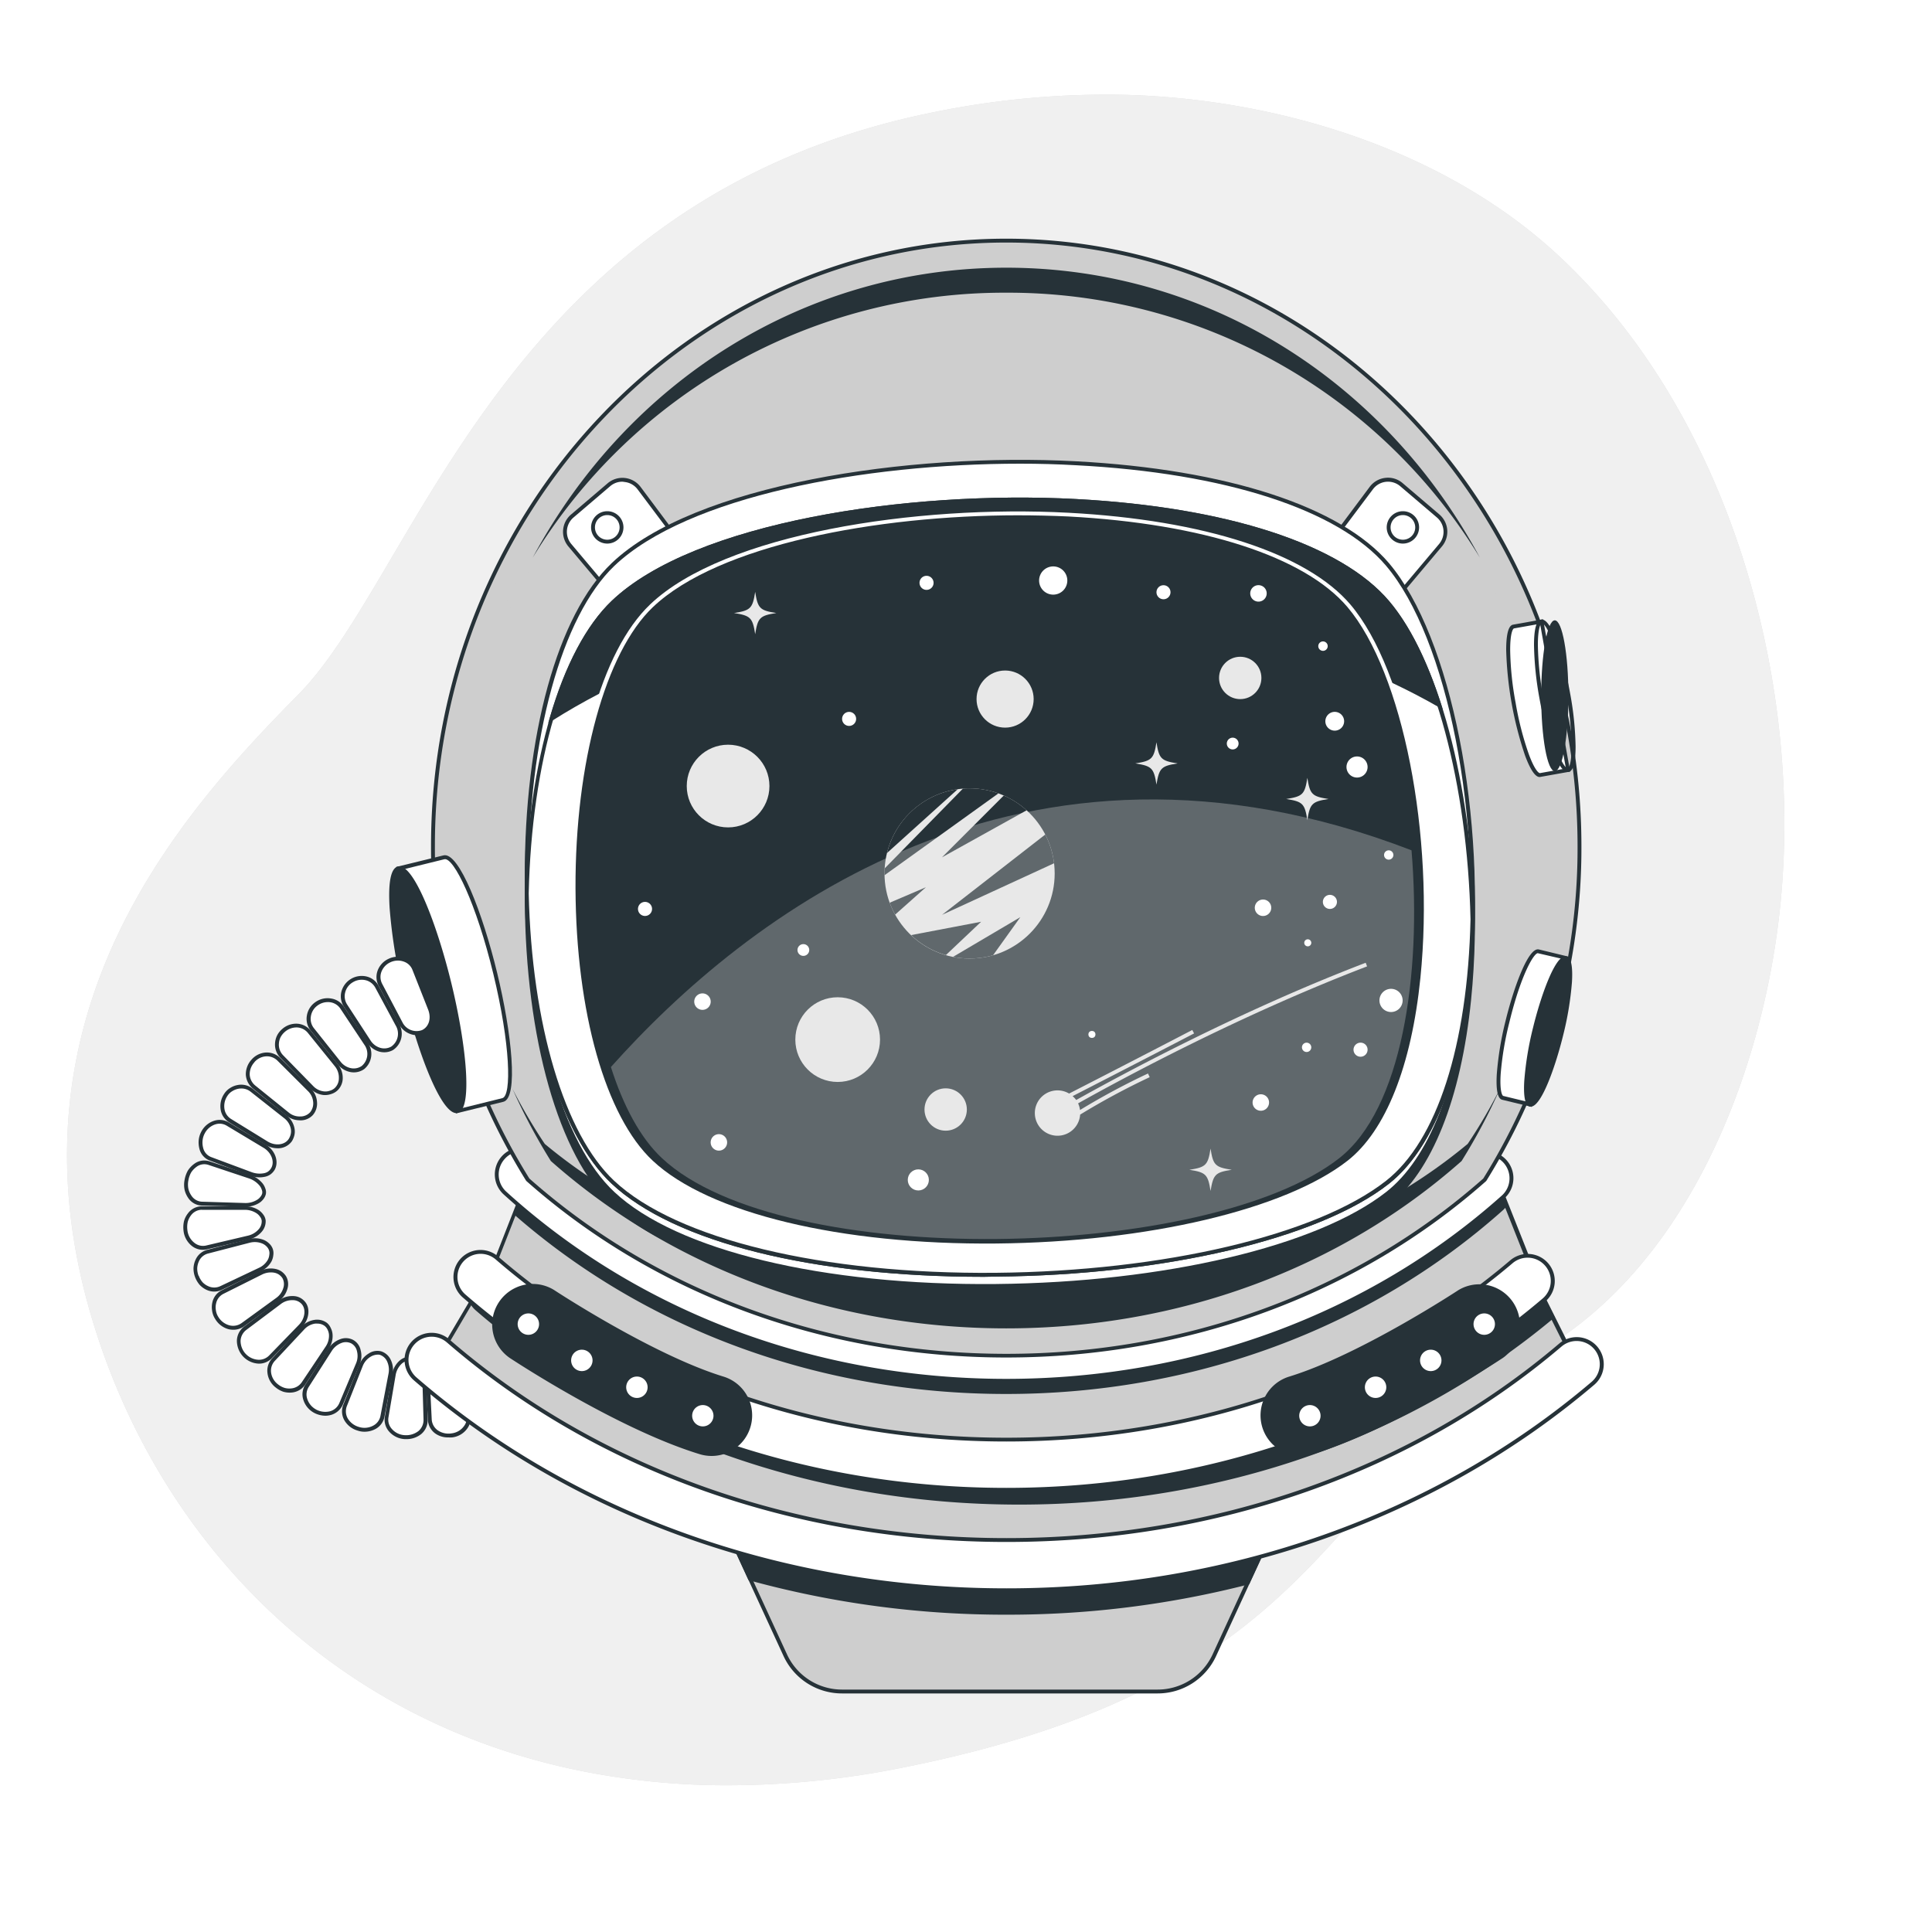 <svg class="animated" id="freepik_stories-astronaut-helmet" xmlns="http://www.w3.org/2000/svg" viewBox="0 0 500 500" version="1.1" xmlns:xlink="http://www.w3.org/1999/xlink" xmlns:svgjs="http://svgjs.com/svgjs"><style>svg#freepik_stories-astronaut-helmet:not(.animated) .animable {opacity: 0;}svg#freepik_stories-astronaut-helmet.animated #freepik--astronaut-helmet--inject-14 {animation: 3s Infinite  linear floating;animation-delay: 0s;}            @keyframes floating {                0% {                    opacity: 1;                    transform: translateY(0px);                }                50% {                    transform: translateY(-10px);                }                100% {                    opacity: 1;                    transform: translateY(0px);                }            }        </style><g id="freepik--background-simple--inject-14" class="animable" style="transform-origin: 239.568px 243.26px;"><path d="M460.39,237.44c-4.91,41.61-23.91,90-61.85,112.21C341.21,383.24,346,434.9,234.11,457.35A229.81,229.81,0,0,1,184.49,462a191,191,0,0,1-24.35-2C89,449.67,41.16,400.23,23.6,340.56.5,262.08,46.63,210.7,77.22,179.74S130.2,52.33,240,29.38a222.83,222.83,0,0,1,51-4.84c39.08,1,81.7,13.79,111.2,40.57q3.31,3,6.46,6.25C449.68,113.44,467.09,180.72,460.39,237.44Z" style="fill: rgb(206, 206, 206); transform-origin: 239.568px 243.26px;" id="elgjwngvgmyut" class="animable"></path><g id="el9bpvegasue6"><path d="M460.39,237.44c-4.91,41.61-23.91,90-61.85,112.21C341.21,383.24,346,434.9,234.11,457.35A229.81,229.81,0,0,1,184.49,462a191,191,0,0,1-24.35-2C89,449.67,41.16,400.23,23.6,340.56.5,262.08,46.63,210.7,77.22,179.74S130.2,52.33,240,29.38a222.83,222.83,0,0,1,51-4.84c39.08,1,81.7,13.79,111.2,40.57q3.31,3,6.46,6.25C449.68,113.44,467.09,180.72,460.39,237.44Z" style="fill: rgb(255, 255, 255); opacity: 0.7; transform-origin: 239.568px 243.26px;" class="animable"></path></g></g><g id="freepik--astronaut-helmet--inject-14" class="animable animator-active" style="transform-origin: 231.252px 250.015px;"><path d="M264,385.63v-.05l-5.24,0-5.23,0v.05L183.7,386l19.54,42.41a16.12,16.12,0,0,0,14.64,9.37h81.75a16.12,16.12,0,0,0,14.64-9.37L333.81,386Z" style="fill: rgb(206, 206, 206); transform-origin: 258.755px 411.68px;" id="elv5yg6gm40od" class="animable"></path><path d="M299.63,438.26H217.88a16.65,16.65,0,0,1-15.09-9.66l-19.86-43.12,70.59-.4,5.24,0,5.73,0v.06l70.09.35L314.72,428.6A16.65,16.65,0,0,1,299.63,438.26ZM184.48,386.48l19.21,41.7a15.68,15.68,0,0,0,14.19,9.08h81.75a15.66,15.66,0,0,0,14.18-9.08L333,386.48l-69.54-.36v0l-4.73,0-4.78,0-.46.05Z" style="fill: rgb(38, 50, 56); transform-origin: 258.755px 411.67px;" id="el8hhcuy7qssn" class="animable"></path><path d="M194.07,408.48A252.65,252.65,0,0,0,323,409.55L330.11,394a238.48,238.48,0,0,1-143.31-1.3Z" style="fill: rgb(38, 50, 56); transform-origin: 258.455px 405.043px;" id="el32wt42g08oa" class="animable"></path><path d="M260.51,417.88A249.82,249.82,0,0,1,193.93,409l-.22-.07-7.85-17,1.1.37a238,238,0,0,0,143,1.29l1.08-.33L323.3,410l-.23.06A250.3,250.3,0,0,1,260.51,417.88Zm-66.09-9.83a252,252,0,0,0,128.17,1.07l6.6-14.32a239,239,0,0,1-141.46-1.27Z" style="fill: rgb(38, 50, 56); transform-origin: 258.45px 404.905px;" id="elacji12qpd4h" class="animable"></path><path d="M136.56,305.27l-7.95,20.3L116,347s2.51,15.79,31.1,30.35,68.52,29.14,115.45,28.6,99.81-17.81,145.66-52.33l-8.59-17.18L389,309.77s-18.58,15.81-70.91,30.92-92.25,7.55-119.23,0S136.56,305.27,136.56,305.27Z" style="fill: rgb(206, 206, 206); transform-origin: 262.105px 355.617px;" id="elk2vw86xqgf" class="animable"></path><path d="M260,406.48c-37.74,0-75.79-9.64-113.13-28.66-28.5-14.51-31.27-30.06-31.37-30.72l0-.18,12.74-21.6,8.16-20.86.53.42c.36.28,35.55,27.89,62.12,35.33,25.92,7.26,66.45,15.15,119,0,51.59-14.89,70.54-30.67,70.73-30.82l.53-.45,10.85,27.33,8.76,17.52-.34.25c-43.5,32.75-96.7,51.86-146,52.43ZM116.49,347.11c.39,1.73,4.38,16.36,30.8,29.82,38,19.38,76.83,29,115.22,28.54,48.92-.56,101.76-19.51,145-52l-8.4-16.81-10.36-26.1c-3.43,2.64-23.49,17-70.56,30.59-52.74,15.22-93.46,7.29-119.5,0-25-7-57.4-31.59-61.94-35.09l-7.7,19.68Z" style="fill: rgb(38, 50, 56); transform-origin: 262.21px 355.47px;" id="elks8psji4z49" class="animable"></path><path d="M133,314.27c34.24,30,79.33,46.49,127.37,46.49,48.54,0,94.2-16.89,128.58-47.55a6.33,6.33,0,0,0,.95-1.06l-.95-2.38s-18.58,15.81-70.91,30.92-92.25,7.55-119.23,0-62.29-35.42-62.29-35.42Z" style="fill: rgb(38, 50, 56); transform-origin: 261.45px 333.015px;" id="elcootsxj2q38" class="animable"></path><path d="M401.73,340.75l-2.15-4.29-3.07-7.75a6.5,6.5,0,0,0-2,1.17c-34.87,29.67-81.28,46-130.71,46-50,0-96.85-16.69-131.84-47a6.53,6.53,0,0,0-4.35-1.58L122,336.87a6.46,6.46,0,0,0,1.47,1.85c37.35,32.35,87.19,50.17,140.35,50.17C315.74,388.89,364.66,371.8,401.73,340.75Z" style="fill: rgb(38, 50, 56); transform-origin: 261.865px 358.095px;" id="el19aogjf6877" class="animable"></path><path d="M263.78,389.39c-53.29,0-103.25-17.86-140.69-50.29a7.13,7.13,0,0,1-1.58-2l-.14-.25,5.93-10h.28a7.18,7.18,0,0,1,4.68,1.7c34.89,30.24,81.6,46.88,131.52,46.88,49.3,0,95.6-16.3,130.37-45.89a6.92,6.92,0,0,1,2.19-1.26l.46-.16,3.25,8.19,2.3,4.61-.3.25C364.89,372.25,315.79,389.39,263.78,389.39ZM122.53,336.88a5.85,5.85,0,0,0,1.21,1.46c37.26,32.28,87,50.05,140,50.05,51.63,0,100.39-17,137.33-47.77l-2-3.94-2.91-7.32a5.75,5.75,0,0,0-1.43.9c-34.95,29.75-81.48,46.13-131,46.13-50.16,0-97.1-16.73-132.18-47.12a6,6,0,0,0-3.73-1.45Z" style="fill: rgb(38, 50, 56); transform-origin: 261.86px 358.12px;" id="elgkx25vdcqtq" class="animable"></path><path d="M260.46,385.58c-53.17,0-103-17.82-140.36-50.18a6.5,6.5,0,1,1,8.51-9.83c35,30.31,81.81,47,131.85,47,49.42,0,95.84-16.35,130.7-46a6.5,6.5,0,1,1,8.42,9.9C362.37,368.13,313,385.58,260.46,385.58Z" style="fill: rgb(255, 255, 255); transform-origin: 259.92px 354.782px;" id="elslys2mvs22o" class="animable"></path><path d="M260.46,386.08c-53.29,0-103.25-17.87-140.69-50.3a7,7,0,1,1,9.17-10.58c34.89,30.23,81.6,46.88,131.52,46.88,49.3,0,95.6-16.31,130.38-45.9a7,7,0,0,1,11.51,5.89,7,7,0,0,1-2.44,4.77C362.61,368.59,313.08,386.08,260.46,386.08Zm-136.1-61.59A6,6,0,0,0,120.43,335c37.25,32.28,87,50.06,140,50.06,52.38,0,101.68-17.41,138.8-49a6,6,0,0,0,.68-8.46,6,6,0,0,0-8.46-.68c-35,29.75-81.48,46.14-131,46.14-50.16,0-97.1-16.74-132.18-47.13A6,6,0,0,0,124.36,324.49Z" style="fill: rgb(38, 50, 56); transform-origin: 259.863px 354.785px;" id="elrwnqu0r3irs" class="animable"></path><path d="M260.41,357.32c-49.14,0-95.21-17.25-129.72-48.57a6.5,6.5,0,0,1,8.74-9.63c32.11,29.15,75.08,45.2,121,45.2,45.34,0,87.93-15.72,119.93-44.25a6.5,6.5,0,1,1,8.65,9.7C354.61,340.43,309,357.32,260.41,357.32Z" style="fill: rgb(255, 255, 255); transform-origin: 259.929px 327.379px;" id="elv8g378dtl2" class="animable"></path><path d="M260.41,357.82c-49.27,0-95.45-17.3-130.06-48.7a7,7,0,0,1-.47-9.89,7,7,0,0,1,9.88-.48c32,29.06,74.87,45.07,120.65,45.07,45.22,0,87.69-15.67,119.6-44.13a7,7,0,0,1,9.32,10.45C354.85,340.89,309.07,357.82,260.41,357.82ZM135.07,297.93h-.3a5.94,5.94,0,0,0-4.15,2,6,6,0,0,0,.41,8.48c34.41,31.24,80.36,48.44,129.38,48.44,48.41,0,94-16.84,128.25-47.43a6,6,0,0,0-8-8.95c-32.09,28.62-74.8,44.38-120.26,44.38-46,0-89.11-16.1-121.32-45.33A6,6,0,0,0,135.07,297.93Z" style="fill: rgb(38, 50, 56); transform-origin: 259.86px 327.379px;" id="elvouae7sf84" class="animable"></path><path d="M136.56,305.27c31.77,28.15,75.53,45.55,123.85,45.55s92.08-17.4,123.85-45.55A162.29,162.29,0,0,0,408.77,219c0-86.56-66.42-156.73-148.36-156.73S112.05,132.41,112.05,219A162.29,162.29,0,0,0,136.56,305.27Z" style="fill: rgb(206, 206, 206); transform-origin: 260.41px 206.545px;" id="el4kmcutfmepw" class="animable"></path><path d="M260.41,351.32c-46.84,0-90.94-16.22-124.18-45.67l-.09-.11A162.9,162.9,0,0,1,111.55,219c0-86.7,66.78-157.23,148.86-157.23S409.27,132.27,409.27,219a162.9,162.9,0,0,1-24.59,86.57l-.09.11C351.35,335.1,307.25,351.32,260.41,351.32ZM137,305c33.05,29.26,76.89,45.37,123.46,45.37S350.82,334.21,383.87,305a161.87,161.87,0,0,0,24.4-86c0-86.15-66.33-156.23-147.86-156.23S112.55,132.82,112.55,219A161.87,161.87,0,0,0,137,305Z" style="fill: rgb(38, 50, 56); transform-origin: 260.41px 206.545px;" id="el7jqo7a8ysu2" class="animable"></path><path d="M260.41,76.25a142.67,142.67,0,0,1,132,87.87c-20.57-55.8-71.92-95.34-132-95.34s-111.45,39.54-132,95.34A142.67,142.67,0,0,1,260.41,76.25Z" style="fill: rgb(38, 50, 56); transform-origin: 260.41px 116.45px;" id="el5szzjq2olpr" class="animable"></path><path d="M392,164.31c-22-53.19-73.62-87.56-131.56-87.56s-109.58,34.37-131.56,87.56l-.93-.36a148.87,148.87,0,0,1,51.36-68.83,136,136,0,0,1,162.26,0A148.87,148.87,0,0,1,392.9,164ZM260.41,75.75A142.87,142.87,0,0,1,383,144.33c-24.86-46.21-71-75.05-122.57-75.05s-97.72,28.84-122.57,75.05A142.87,142.87,0,0,1,260.41,75.75Z" style="fill: rgb(206, 206, 206); transform-origin: 260.425px 116.29px;" id="elrksi5t9y56p" class="animable"></path><path d="M379.48,295.69c-30.55,25.41-72.62,37.42-119.07,37.42s-88.53-12-119.07-37.42a140.44,140.44,0,0,1-16.57-34.13,152.7,152.7,0,0,0,17.41,39.24c30.32,26.87,72.1,43.48,118.23,43.48s87.9-16.61,118.23-43.48a153.12,153.12,0,0,0,17.41-39.23A140.91,140.91,0,0,1,379.48,295.69Z" style="fill: rgb(38, 50, 56); transform-origin: 260.41px 302.92px;" id="ell24lgyctqm" class="animable"></path><path d="M260.41,344.78c-44.72,0-86.83-15.49-118.57-43.61l-.09-.11a153.09,153.09,0,0,1-17.46-39.36l.95-.29a140.08,140.08,0,0,0,16.48,33.94c29.33,24.38,70.36,37.26,118.69,37.26s89.36-12.88,118.69-37.26a140.26,140.26,0,0,0,16.48-33.94l.95.29a153.09,153.09,0,0,1-17.46,39.36l-.1.11C347.24,329.29,305.13,344.78,260.41,344.78ZM142.56,300.47c31.55,27.93,73.4,43.31,117.85,43.31s86.3-15.38,117.85-43.31a149.89,149.89,0,0,0,9.93-18.7,136.9,136.9,0,0,1-8.3,14.19l-.09.11c-29.52,24.56-70.8,37.54-119.39,37.54s-89.87-13-119.39-37.54l-.09-.11a138.94,138.94,0,0,1-8.31-14.2A152.14,152.14,0,0,0,142.56,300.47Z" style="fill: rgb(206, 206, 206); transform-origin: 260.41px 303.095px;" id="elnsu8gly5min" class="animable"></path><path d="M114.87,221.88l-11.78,2.86,15.24,62.8,11.78-2.85c3.12-.76,2.24-15.43-2-32.78S118,221.12,114.87,221.88Z" style="fill: rgb(255, 255, 255); transform-origin: 117.533px 254.695px;" id="elbu1bmqsd4no" class="animable"></path><path d="M118,288.15l-15.48-63.78,12.26-3,.12.49-.12-.49c4-1,10.13,14.94,13.88,30.4s5.59,32.42,1.59,33.38Zm-14.27-63,15,61.84L130,284.2c2.45-.59,2.09-13.95-2.33-32.17S117.42,221.77,115,222.37Z" style="fill: rgb(38, 50, 56); transform-origin: 117.509px 254.738px;" id="elk01llkzv73b" class="animable"></path><path d="M116.37,254.77c4.21,17.34,5.09,32,2,32.77s-9.07-12.68-13.27-30-5.09-32-2-32.77S112.16,237.42,116.37,254.77Z" style="fill: rgb(38, 50, 56); transform-origin: 110.736px 256.155px;" id="elbr9hej33fih" class="animable"></path><path d="M118.1,288.07c-4,0-9.89-15.43-13.53-30.44a136,136,0,0,1-3.74-22.69c-.4-6.65.32-10.25,2.15-10.69,4-1,10.13,14.94,13.88,30.4h0c3.75,15.46,5.58,32.41,1.59,33.38A1.34,1.34,0,0,1,118.1,288.07ZM103.39,225.2l-.18,0c-.89.22-1.79,2.88-1.39,9.66a135.12,135.12,0,0,0,3.72,22.52c4.42,18.22,10.22,30.27,12.68,29.66s2.09-14-2.33-32.17h0C111.57,237.1,105.93,225.2,103.39,225.2Z" style="fill: rgb(38, 50, 56); transform-origin: 110.709px 256.138px;" id="elegjv1v09nu" class="animable"></path><path d="M398.14,246.2l7.11,1.73-9.2,37.94-7.12-1.73c-1.88-.45-1.35-9.32,1.19-19.79S396.25,245.75,398.14,246.2Z" style="fill: rgb(255, 255, 255); transform-origin: 396.528px 266.026px;" id="el5q6stcz2l4k" class="animable"></path><path d="M396.41,286.47l-7.59-1.84c-.45-.11-1.82-.44-1.45-6.66a82.24,82.24,0,0,1,2.26-13.74c1.9-7.82,5.78-19.2,8.63-18.51l7.59,1.84-.11.49ZM398,246.68c-1.1,0-4.47,5.89-7.35,17.78A80.47,80.47,0,0,0,388.37,278c-.27,4.42.4,5.56.68,5.63l6.63,1.61,9-37L398,246.69Z" style="fill: rgb(38, 50, 56); transform-origin: 396.579px 266.08px;" id="elz66zrtxri19" class="animable"></path><path d="M397.23,266.07c-2.54,10.48-3.07,19.34-1.18,19.8s5.47-7.66,8-18.14,3.07-19.34,1.18-19.8S399.77,255.59,397.23,266.07Z" style="fill: rgb(38, 50, 56); transform-origin: 400.639px 266.9px;" id="elge17ljz2mc9" class="animable"></path><path d="M396.18,286.39a1.07,1.07,0,0,1-.25,0c-.45-.11-1.82-.45-1.45-6.66A82.51,82.51,0,0,1,396.74,266h0c1.9-7.82,5.77-19.19,8.63-18.51.45.11,1.82.45,1.45,6.66a82.64,82.64,0,0,1-2.27,13.75C402.71,275.44,399,286.39,396.18,286.39Zm8.89-38c-1.1,0-4.47,5.89-7.35,17.78h0a80.47,80.47,0,0,0-2.24,13.57c-.27,4.41.4,5.56.68,5.62,1,.3,4.48-5.63,7.42-17.77A81.5,81.5,0,0,0,405.82,254c.27-4.41-.41-5.56-.69-5.62Z" style="fill: rgb(38, 50, 56); transform-origin: 400.65px 266.929px;" id="el064tvmt500vp" class="animable"></path><path d="M391.74,162.14l7.2-1.29,6.87,38.43-7.2,1.29c-1.91.34-5-8-6.9-18.6S389.83,162.48,391.74,162.14Z" style="fill: rgb(255, 255, 255); transform-origin: 398.053px 180.715px;" id="elf3dyb4rdu8f" class="animable"></path><path d="M398.44,201.09c-.61,0-1.9-.54-3.75-5.54a93.16,93.16,0,0,1-4.89-27.35c0-6.22,1.39-6.47,1.85-6.55l7.7-1.38,7,39.42-7.69,1.37A1.56,1.56,0,0,1,398.44,201.09Zm-6.61-38.46c-.29.05-1,1.15-1,5.57a80.09,80.09,0,0,0,1.41,13.68,80.12,80.12,0,0,0,3.42,13.32c1.53,4.15,2.59,4.93,2.89,4.88l6.71-1.2-6.69-37.45Z" style="fill: rgb(38, 50, 56); transform-origin: 398.075px 180.68px;" id="elpff2o13wetl" class="animable"></path><g id="elgdccsl1rcq"><ellipse cx="402.38" cy="180.06" rx="3.52" ry="19.52" style="fill: rgb(38, 50, 56); transform-origin: 402.38px 180.06px; transform: rotate(-10.14deg);" class="animable"></ellipse></g><path d="M405.71,199.79c-2.85,0-5.9-11.27-7.29-19A83.16,83.16,0,0,1,397,166.91c0-6.22,1.4-6.47,1.85-6.55,2.86-.53,6.07,11.07,7.48,19a82.23,82.23,0,0,1,1.43,13.86c0,6.22-1.4,6.47-1.86,6.55Zm-6.63-38.45H399c-.28,0-1,1.15-1,5.58a82.37,82.37,0,0,0,1.41,13.68c2.16,12.11,5.19,18.19,6.27,18.19h.05c.28,0,1-1.15,1-5.58a82.37,82.37,0,0,0-1.41-13.68C403.18,167.42,400.16,161.34,399.08,161.34Z" style="fill: rgb(38, 50, 56); transform-origin: 402.38px 180.066px;" id="el0sssg8x09ycd" class="animable"></path><path d="M100.78,248.6h0a4.69,4.69,0,0,1,6.43,2.22l4.07,10.39c.91,2.39.17,4.88-1.84,5.85h0a4.55,4.55,0,0,1-5.77-2.28l-5.2-9.87A4.61,4.61,0,0,1,100.78,248.6Z" style="fill: rgb(255, 255, 255); transform-origin: 104.822px 257.723px;" id="el2k82317c53w" class="animable"></path><path d="M107.84,267.91a5.35,5.35,0,0,1-4.61-2.9L98,255.14a4.86,4.86,0,0,1-.32-3.81,5.42,5.42,0,0,1,2.86-3.18h0A5.52,5.52,0,0,1,105,248a4.62,4.62,0,0,1,2.68,2.66L111.75,261c1,2.68.14,5.41-2.09,6.48A4.3,4.3,0,0,1,107.84,267.91ZM103,248.6a4.58,4.58,0,0,0-2,.45h0a4.44,4.44,0,0,0-2.34,2.59,3.85,3.85,0,0,0,.26,3l5.2,9.87a4.07,4.07,0,0,0,5.12,2.07c1.75-.85,2.42-3,1.59-5.22L106.74,251a3.64,3.64,0,0,0-2.12-2.09A4.48,4.48,0,0,0,103,248.6Z" style="fill: rgb(38, 50, 56); transform-origin: 104.798px 257.756px;" id="elvojprhrlwh" class="animable"></path><path d="M91.07,253.77h0a4.61,4.61,0,0,1,6.49,1.63l5.29,9.82a4.55,4.55,0,0,1-1.37,6.08h0a4.19,4.19,0,0,1-3.19.38,5,5,0,0,1-2.8-2.08l-6.09-9.35a4.45,4.45,0,0,1-.58-3.51A4.76,4.76,0,0,1,91.07,253.77Z" style="fill: rgb(255, 255, 255); transform-origin: 96.083px 262.444px;" id="elhqtparowp66" class="animable"></path><path d="M99.46,272.33a4.89,4.89,0,0,1-1.3-.17,5.47,5.47,0,0,1-3.09-2.28L89,260.53a4.93,4.93,0,0,1-.64-3.91A5.44,5.44,0,0,1,95,252.75a4.79,4.79,0,0,1,3,2.42l5.29,9.81a5.07,5.07,0,0,1-1.55,6.75A4.52,4.52,0,0,1,99.46,272.33Zm-5.88-18.77a4.36,4.36,0,0,0-2.25.64h0a4.21,4.21,0,0,0-2,2.65,3.93,3.93,0,0,0,.51,3.12l6.09,9.35a4.45,4.45,0,0,0,2.52,1.87,3.7,3.7,0,0,0,2.8-.33,4.07,4.07,0,0,0,1.18-5.42l-5.29-9.81a3.89,3.89,0,0,0-2.42-1.93A4.31,4.31,0,0,0,93.58,253.56Z" style="fill: rgb(38, 50, 56); transform-origin: 96.091px 262.451px;" id="ela9g9lu72m1h" class="animable"></path><path d="M81.92,259.79h0a4.61,4.61,0,0,1,6.62,1l6.17,9.29a4.57,4.57,0,0,1-.8,6.19h0a4.12,4.12,0,0,1-3.12.66,5,5,0,0,1-3-1.8l-7-8.73A4.4,4.4,0,0,1,80,263,4.82,4.82,0,0,1,81.92,259.79Z" style="fill: rgb(255, 255, 255); transform-origin: 87.749px 267.909px;" id="elchblvfu4g0j" class="animable"></path><path d="M91.56,277.53a5,5,0,0,1-.86-.08,5.52,5.52,0,0,1-3.29-2l-7-8.73a4.86,4.86,0,0,1-1-3.83,5.26,5.26,0,0,1,2.18-3.52,5.43,5.43,0,0,1,4.14-.95A4.78,4.78,0,0,1,89,260.54l6.17,9.29a5.07,5.07,0,0,1-.93,6.86A4.64,4.64,0,0,1,91.56,277.53Zm-6.74-18.19a4.48,4.48,0,0,0-2.61.86h0a4.21,4.21,0,0,0-1.76,2.85,3.85,3.85,0,0,0,.8,3.05l6.94,8.72a4.48,4.48,0,0,0,2.69,1.63,3.62,3.62,0,0,0,2.75-.59,4.06,4.06,0,0,0,.66-5.49l-6.17-9.29a3.82,3.82,0,0,0-2.53-1.68A3.94,3.94,0,0,0,84.82,259.34Z" style="fill: rgb(38, 50, 56); transform-origin: 87.724px 267.933px;" id="elw84hz8wjfg" class="animable"></path><path d="M73.34,266.71h0a5,5,0,0,1,3.53-1.28A4.35,4.35,0,0,1,80,267.05l7,8.67A5,5,0,0,1,88.2,279a3.93,3.93,0,0,1-1.29,2.92h0a3.69,3.69,0,0,1-1.43.77,3.88,3.88,0,0,1-1.6.18,5,5,0,0,1-3.14-1.49l-7.81-8a4.34,4.34,0,0,1-1.25-3.34,5,5,0,0,1,.45-1.83A5.39,5.39,0,0,1,73.34,266.71Z" style="fill: rgb(255, 255, 255); transform-origin: 79.935px 274.157px;" id="elpv64bpt5ows" class="animable"></path><path d="M84.23,283.4l-.39,0a5.42,5.42,0,0,1-3.45-1.64l-7.82-8a4.86,4.86,0,0,1-1.39-3.72,5.36,5.36,0,0,1,.5-2A5.49,5.49,0,0,1,73,266.34h0a5.47,5.47,0,0,1,3.87-1.41,4.84,4.84,0,0,1,3.54,1.81l7,8.66A5.53,5.53,0,0,1,88.7,279a4.41,4.41,0,0,1-1.46,3.29,4.23,4.23,0,0,1-1.62.87A4.5,4.5,0,0,1,84.23,283.4ZM73.67,267.09h0a4.7,4.7,0,0,0-1.09,1.4,4.34,4.34,0,0,0-.4,1.62,3.9,3.9,0,0,0,1.1,3l7.82,8a4.47,4.47,0,0,0,2.82,1.35,3.42,3.42,0,0,0,1.4-.17,3.16,3.16,0,0,0,1.26-.66A3.45,3.45,0,0,0,87.7,279a4.61,4.61,0,0,0-1-3l-7-8.66a3.85,3.85,0,0,0-2.8-1.44A4.61,4.61,0,0,0,73.67,267.09Z" style="fill: rgb(38, 50, 56); transform-origin: 79.935px 274.163px;" id="elnwa2owgf1bm" class="animable"></path><path d="M65.46,274.56h0a4.84,4.84,0,0,1,3.38-1.69,4.45,4.45,0,0,1,3.35,1.29l7.9,7.88a5,5,0,0,1,1.46,3.14,4.14,4.14,0,0,1-.93,3h0a3.9,3.9,0,0,1-2.92,1.23,4.94,4.94,0,0,1-3.26-1.12l-8.68-7a4.46,4.46,0,0,1-1.64-3.21A5.11,5.11,0,0,1,65.46,274.56Z" style="fill: rgb(255, 255, 255); transform-origin: 72.843px 281.138px;" id="elj5ksw566pi" class="animable"></path><path d="M77.51,289.93a5.42,5.42,0,0,1-3.39-1.23l-8.68-7a5,5,0,0,1-1.82-3.56,5.61,5.61,0,0,1,1.47-3.9h0a5.37,5.37,0,0,1,3.74-1.85,4.9,4.9,0,0,1,3.71,1.44l7.9,7.87a5.39,5.39,0,0,1,1.6,3.46,4.55,4.55,0,0,1-1.06,3.4,4.35,4.35,0,0,1-3.28,1.39Zm-11.68-15a4.58,4.58,0,0,0-1.21,3.18,3.93,3.93,0,0,0,1.45,2.83l8.68,7a4.36,4.36,0,0,0,2.93,1,3.41,3.41,0,0,0,2.56-1.06,3.63,3.63,0,0,0,.81-2.67,4.43,4.43,0,0,0-1.32-2.81l-7.9-7.88a3.87,3.87,0,0,0-3-1.14A4.33,4.33,0,0,0,65.83,274.9Z" style="fill: rgb(38, 50, 56); transform-origin: 72.841px 281.168px;" id="elxqr9t1hd69t" class="animable"></path><path d="M58.43,283.34h0a4.33,4.33,0,0,1,1.46-1.4,4.9,4.9,0,0,1,1.77-.67,4.33,4.33,0,0,1,3.46.86l8.76,6.9a5.11,5.11,0,0,1,1.84,3,3.87,3.87,0,0,1,0,1.59,4.75,4.75,0,0,1-.6,1.46h0c-1.16,1.79-3.9,2.16-6.08.85L59.55,290A4.68,4.68,0,0,1,58.43,283.34Z" style="fill: rgb(255, 255, 255); transform-origin: 66.654px 288.956px;" id="el2w5cbrihlkc" class="animable"></path><path d="M71.8,297.17a5.93,5.93,0,0,1-3-.85l-9.5-5.86a4.69,4.69,0,0,1-2.14-3,5.7,5.7,0,0,1,.86-4.38,4.85,4.85,0,0,1,1.62-1.56,5.33,5.33,0,0,1,1.94-.73,4.76,4.76,0,0,1,3.86,1l8.76,6.9a5.52,5.52,0,0,1,2,3.25,4.32,4.32,0,0,1,0,1.79,5.28,5.28,0,0,1-.66,1.62A4.4,4.4,0,0,1,71.8,297.17ZM62.44,281.7a4.23,4.23,0,0,0-.7.06,4.56,4.56,0,0,0-1.59.61,3.81,3.81,0,0,0-1.29,1.23h0a4.75,4.75,0,0,0-.73,3.62,3.71,3.71,0,0,0,1.69,2.38l9.5,5.85c2,1.18,4.38.87,5.4-.69a4.25,4.25,0,0,0,.53-1.29,3.48,3.48,0,0,0,0-1.4,4.56,4.56,0,0,0-1.66-2.65l-8.76-6.91A3.79,3.79,0,0,0,62.44,281.7Z" style="fill: rgb(38, 50, 56); transform-origin: 66.665px 288.944px;" id="elhzgsx9lw6ep" class="animable"></path><path d="M52.56,293.06h0c1.37-2.52,4.25-3.48,6.42-2.14l9.57,5.73c2.18,1.33,3.13,3.93,2.11,5.8h0a3.34,3.34,0,0,1-1,1.16,3.39,3.39,0,0,1-1.26.49,6.67,6.67,0,0,1-3.42-.31l-10.45-3.9a3.84,3.84,0,0,1-2.39-2.75,5.91,5.91,0,0,1-.15-2.16A5.67,5.67,0,0,1,52.56,293.06Z" style="fill: rgb(255, 255, 255); transform-origin: 61.511px 297.255px;" id="eljokhie5hv7" class="animable"></path><path d="M67.22,304.7a7.17,7.17,0,0,1-2.46-.44l-10.46-3.9a4.36,4.36,0,0,1-2.7-3.09,6.47,6.47,0,0,1-.16-2.34,6,6,0,0,1,.68-2.11A5.73,5.73,0,0,1,55.6,290a4.61,4.61,0,0,1,3.65.51l9.56,5.73c2.41,1.48,3.43,4.38,2.29,6.47A4,4,0,0,1,69.9,304a3.88,3.88,0,0,1-1.46.57A6.92,6.92,0,0,1,67.22,304.7ZM56.85,290.81a3.76,3.76,0,0,0-1,.14A4.69,4.69,0,0,0,53,293.3h0a4.86,4.86,0,0,0-.56,1.74,5.34,5.34,0,0,0,.13,2,3.36,3.36,0,0,0,2.08,2.41l10.46,3.9a6,6,0,0,0,3.14.29,2.84,2.84,0,0,0,1.08-.41,2.9,2.9,0,0,0,.89-1c.89-1.63,0-3.93-1.93-5.13l-9.56-5.74A3.59,3.59,0,0,0,56.85,290.81Z" style="fill: rgb(38, 50, 56); transform-origin: 61.482px 297.265px;" id="elcwd9pujvjrr" class="animable"></path><path d="M48.26,305.41h0a7,7,0,0,1,.77-2.22,6,6,0,0,1,1.47-1.58,3.88,3.88,0,0,1,3.59-.62l10.58,3.54a6.44,6.44,0,0,1,2.84,1.92,3.42,3.42,0,0,1,.68,1.18,2.24,2.24,0,0,1,.16,1.24h0a2.53,2.53,0,0,1-.56,1.12,3.45,3.45,0,0,1-1.05.94,6.26,6.26,0,0,1-3.34.87l-11.15-.34a3.93,3.93,0,0,1-3.15-1.77,5.63,5.63,0,0,1-.84-1.93A6,6,0,0,1,48.26,305.41Z" style="fill: rgb(255, 255, 255); transform-origin: 58.26px 306.299px;" id="el38zby8a10t7" class="animable"></path><path d="M63.57,312.3h-.18L52.24,312a4.39,4.39,0,0,1-3.55-2,6.19,6.19,0,0,1-.92-2.09,6.55,6.55,0,0,1,0-2.55h0a7.63,7.63,0,0,1,.83-2.38,6.33,6.33,0,0,1,1.62-1.74,4.34,4.34,0,0,1,4-.69l10.58,3.53a7.06,7.06,0,0,1,3.07,2.08,4.09,4.09,0,0,1,.77,1.36,2.66,2.66,0,0,1,.17,1.47,3.18,3.18,0,0,1-.64,1.33,4.06,4.06,0,0,1-1.2,1.07A6.64,6.64,0,0,1,63.57,312.3Zm-14.82-6.8a5.67,5.67,0,0,0,0,2.14,5.12,5.12,0,0,0,.77,1.76A3.43,3.43,0,0,0,52.27,311l11.15.34a5.59,5.59,0,0,0,3.06-.8,3,3,0,0,0,.91-.8,2.3,2.3,0,0,0,.47-.9,1.72,1.72,0,0,0-.14-1,3,3,0,0,0-.59-1.05A6,6,0,0,0,64.51,305l-10.58-3.53a3.35,3.35,0,0,0-3.13.55,5.5,5.5,0,0,0-1.35,1.44A6.64,6.64,0,0,0,48.75,305.5Z" style="fill: rgb(38, 50, 56); transform-origin: 58.246px 306.318px;" id="els1oksha8vqh" class="animable"></path><path d="M48,318.33h0a6.58,6.58,0,0,1,.12-2.23,5.21,5.21,0,0,1,.91-1.86,4,4,0,0,1,3.23-1.65l11.16,0a6,6,0,0,1,3.29,1,3.92,3.92,0,0,1,1,1,2.58,2.58,0,0,1,.51,1.26h0a3.58,3.58,0,0,1-.94,2.62,5.82,5.82,0,0,1-3,1.77l-10.86,2.56A4,4,0,0,1,50,322,5.3,5.3,0,0,1,48,318.33Z" style="fill: rgb(255, 255, 255); transform-origin: 58.09px 317.745px;" id="elwxbvvjnltpd" class="animable"></path><path d="M52.53,323.45a4.61,4.61,0,0,1-2.88-1,5.85,5.85,0,0,1-2.16-4,7.17,7.17,0,0,1,.13-2.41,5.65,5.65,0,0,1,1-2,4.48,4.48,0,0,1,3.6-1.85h0l11.16,0A6.4,6.4,0,0,1,67,313.21a4.53,4.53,0,0,1,1.14,1.13,3.08,3.08,0,0,1,.61,1.49,4.1,4.1,0,0,1-1.06,3,6.24,6.24,0,0,1-3.24,1.94l-10.86,2.55A4.17,4.17,0,0,1,52.53,323.45Zm-.3-10.36a3.52,3.52,0,0,0-2.81,1.45,4.86,4.86,0,0,0-.83,1.68,6.12,6.12,0,0,0-.1,2.06h0a4.79,4.79,0,0,0,1.78,3.33,3.54,3.54,0,0,0,3.07.73l10.86-2.56a5.22,5.22,0,0,0,2.71-1.61,3.1,3.1,0,0,0,.82-2.26,2,2,0,0,0-.42-1,3.32,3.32,0,0,0-.89-.9,5.51,5.51,0,0,0-3-.91l-11.15,0Z" style="fill: rgb(38, 50, 56); transform-origin: 58.1px 317.819px;" id="elzc77dmc2srn" class="animable"></path><path d="M50.92,330.32h0a5.94,5.94,0,0,1-.38-2.12,5.17,5.17,0,0,1,.46-1.95,4.09,4.09,0,0,1,2.73-2.35l10.8-2.79a5.56,5.56,0,0,1,3.45.2,3.78,3.78,0,0,1,1.25.8,3.06,3.06,0,0,1,.83,1.19h0a2.93,2.93,0,0,1,.14,1.44,3.9,3.9,0,0,1-.43,1.45,5.45,5.45,0,0,1-2.5,2.4l-10.08,4.77a4.15,4.15,0,0,1-3.59,0,5,5,0,0,1-1.6-1.16A6,6,0,0,1,50.92,330.32Z" style="fill: rgb(255, 255, 255); transform-origin: 60.387px 327.347px;" id="el1nljjcmfd4c" class="animable"></path><path d="M55.43,334.26a4.81,4.81,0,0,1-2-.46,5.82,5.82,0,0,1-1.76-1.28,6.75,6.75,0,0,1-1.18-2h0a6.32,6.32,0,0,1-.41-2.3,5.8,5.8,0,0,1,.51-2.15,4.56,4.56,0,0,1,3.05-2.62l10.8-2.8a6.2,6.2,0,0,1,3.77.22,4.36,4.36,0,0,1,1.42.92,3.48,3.48,0,0,1,.94,1.37,3.38,3.38,0,0,1,.16,1.68,4.45,4.45,0,0,1-.47,1.61A6,6,0,0,1,67.49,329L57.4,333.81A4.54,4.54,0,0,1,55.43,334.26Zm-4-4.11a5.43,5.43,0,0,0,1,1.7,4.58,4.58,0,0,0,1.43,1,3.67,3.67,0,0,0,3.17,0l10.08-4.78A5,5,0,0,0,69.33,326a3.56,3.56,0,0,0,.37-1.28,2.35,2.35,0,0,0-.11-1.22,2.62,2.62,0,0,0-.69-1,3.31,3.31,0,0,0-1.11-.71,5.16,5.16,0,0,0-3.14-.18l-10.8,2.8a3.54,3.54,0,0,0-2.39,2.06,4.75,4.75,0,0,0-.42,1.78,5.26,5.26,0,0,0,.35,1.92Z" style="fill: rgb(38, 50, 56); transform-origin: 60.426px 327.358px;" id="el6o1h1s8cdf4" class="animable"></path><path d="M56.12,341.1h0a5,5,0,0,1-.74-2,5.13,5.13,0,0,1,.07-2,4.09,4.09,0,0,1,2.19-2.81l10-5a5.45,5.45,0,0,1,3.45-.48,3.86,3.86,0,0,1,1.43.56,4,4,0,0,1,1,1.06h0a3.61,3.61,0,0,1,.29,3,5.22,5.22,0,0,1-2,2.81l-9,6.54a4.28,4.28,0,0,1-3.54.68A5.33,5.33,0,0,1,56.12,341.1Z" style="fill: rgb(255, 255, 255); transform-origin: 64.662px 336.151px;" id="ela2qybfew0ai" class="animable"></path><path d="M60.35,344.14a5.28,5.28,0,0,1-1.18-.14,5.77,5.77,0,0,1-3.47-2.63,5.24,5.24,0,0,1-.81-2.19,5.63,5.63,0,0,1,.07-2.13,4.6,4.6,0,0,1,2.46-3.15l10-5a6,6,0,0,1,3.77-.52,4.35,4.35,0,0,1,1.61.64A4.6,4.6,0,0,1,74,330.24a4.09,4.09,0,0,1,.36,3.37,5.75,5.75,0,0,1-2.18,3.09l-9,6.54A4.7,4.7,0,0,1,60.35,344.14ZM70.1,329.3a5.09,5.09,0,0,0-2.25.53l-10,5a3.61,3.61,0,0,0-1.92,2.48,4.37,4.37,0,0,0-.06,1.77,4.18,4.18,0,0,0,.66,1.78h0A4.82,4.82,0,0,0,59.39,343a3.77,3.77,0,0,0,3.14-.59l9-6.54a4.82,4.82,0,0,0,1.79-2.54,3.2,3.2,0,0,0-.23-2.56,3.54,3.54,0,0,0-.9-.91,3.29,3.29,0,0,0-1.24-.49A4.41,4.41,0,0,0,70.1,329.3Z" style="fill: rgb(38, 50, 56); transform-origin: 64.694px 336.209px;" id="eljwsg4qtrxdh" class="animable"></path><path d="M63.11,350.61h0a5.52,5.52,0,0,1-1.35-3.73,4.26,4.26,0,0,1,1.7-3.18L72.38,337a5.29,5.29,0,0,1,3.28-1.07,3.52,3.52,0,0,1,2.74,1.18h0c1.38,1.47,1.08,4.17-.64,6l-7.76,8C68.22,353,65.13,352.8,63.11,350.61Z" style="fill: rgb(255, 255, 255); transform-origin: 70.514px 344.165px;" id="elwjalr00805h" class="animable"></path><path d="M67,352.91h0a5.88,5.88,0,0,1-4.22-2v0a6,6,0,0,1-1.47-4.07,4.77,4.77,0,0,1,1.9-3.56l8.92-6.69a5.67,5.67,0,0,1,3.59-1.17,4,4,0,0,1,3.12,1.36c1.53,1.64,1.24,4.63-.67,6.66l-7.76,8A4.58,4.58,0,0,1,67,352.91Zm-3.5-2.63A4.82,4.82,0,0,0,67,351.91a3.68,3.68,0,0,0,2.66-1.12l7.77-8c1.52-1.62,1.81-4,.64-5.31a3.08,3.08,0,0,0-2.39-1,4.77,4.77,0,0,0-3,1l-8.92,6.69a3.76,3.76,0,0,0-1.5,2.81A5,5,0,0,0,63.49,350.28Z" style="fill: rgb(38, 50, 56); transform-origin: 70.564px 344.164px;" id="eldacy2mn8qi4" class="animable"></path><path d="M71.67,358.72h0a5.11,5.11,0,0,1-2-3.44,4.23,4.23,0,0,1,1.11-3.41l7.62-8.15a5.32,5.32,0,0,1,3-1.63,3.84,3.84,0,0,1,2.9.67h0a3.09,3.09,0,0,1,.9,1.19,4,4,0,0,1,.41,1.48,5.36,5.36,0,0,1-.91,3.34L78.56,358a4.2,4.2,0,0,1-3.08,1.84,5.27,5.27,0,0,1-2-.16A5.78,5.78,0,0,1,71.67,358.72Z" style="fill: rgb(255, 255, 255); transform-origin: 77.629px 350.953px;" id="el9swogalhm8" class="animable"></path><path d="M74.92,360.41a5.81,5.81,0,0,1-1.53-.21,6.16,6.16,0,0,1-2-1.09h0a5.51,5.51,0,0,1-2.17-3.78,4.71,4.71,0,0,1,1.23-3.81L78,343.38a5.8,5.8,0,0,1,3.35-1.79,4.29,4.29,0,0,1,3.28.78,3.58,3.58,0,0,1,1,1.38,4.18,4.18,0,0,1,.44,1.64,5.83,5.83,0,0,1-1,3.66L79,358.32a4.67,4.67,0,0,1-3.44,2.06A6.08,6.08,0,0,1,74.92,360.41Zm7.19-17.86a3.65,3.65,0,0,0-.59,0,4.79,4.79,0,0,0-2.75,1.47l-7.62,8.15a3.73,3.73,0,0,0-1,3,4.58,4.58,0,0,0,1.8,3.1h0a5.16,5.16,0,0,0,1.69.91,4.52,4.52,0,0,0,1.75.14,3.68,3.68,0,0,0,2.72-1.61l6.21-9.28a5,5,0,0,0,.82-3,3.51,3.51,0,0,0-.35-1.28,2.76,2.76,0,0,0-.77-1A3.07,3.07,0,0,0,82.11,342.55Z" style="fill: rgb(38, 50, 56); transform-origin: 77.632px 350.969px;" id="elmr5842iozk" class="animable"></path><path d="M81.6,365.24h0a5.29,5.29,0,0,1-2.6-3,4.1,4.1,0,0,1,.44-3.54l6-9.38a5.54,5.54,0,0,1,2.72-2.19,3.63,3.63,0,0,1,2.93.13h0a3.43,3.43,0,0,1,1.74,2.37,5.32,5.32,0,0,1-.26,3.42L88.29,363.3a4.24,4.24,0,0,1-2.7,2.41A5.57,5.57,0,0,1,81.6,365.24Z" style="fill: rgb(255, 255, 255); transform-origin: 85.891px 356.384px;" id="elni61iq63a8b" class="animable"></path><path d="M84.26,366.39a6.47,6.47,0,0,1-2.88-.7h0a5.79,5.79,0,0,1-2.85-3.34,4.59,4.59,0,0,1,.49-4l6-9.38a6.18,6.18,0,0,1,3-2.38,4.08,4.08,0,0,1,3.32.15,3.93,3.93,0,0,1,2,2.7,5.72,5.72,0,0,1-.28,3.73l-4.31,10.29a4.81,4.81,0,0,1-3,2.7A5.68,5.68,0,0,1,84.26,366.39Zm-2.43-1.59a5.1,5.1,0,0,0,3.62.43,3.72,3.72,0,0,0,2.38-2.13l4.32-10.28a4.88,4.88,0,0,0,.24-3.1,3,3,0,0,0-1.48-2.05,3.16,3.16,0,0,0-2.54-.11,5.11,5.11,0,0,0-2.47,2l-6,9.38a3.61,3.61,0,0,0-.38,3.11,4.76,4.76,0,0,0,2.35,2.76Z" style="fill: rgb(38, 50, 56); transform-origin: 85.904px 356.349px;" id="elyyhkytapbyb" class="animable"></path><path d="M92.76,369.78h0a5.41,5.41,0,0,1-3.21-2.46,4.26,4.26,0,0,1-.25-3.62l4.12-10.37a5.32,5.32,0,0,1,2.21-2.62,3.5,3.5,0,0,1,2.86-.5h0a3.66,3.66,0,0,1,2.14,1.94,5.61,5.61,0,0,1,.43,3.44l-2.1,11a4.08,4.08,0,0,1-2.15,2.86A5.2,5.2,0,0,1,92.76,369.78Z" style="fill: rgb(255, 255, 255); transform-origin: 95.085px 360.071px;" id="eluin2tisz7z9" class="animable"></path><path d="M94.32,370.53a5.26,5.26,0,0,1-1.72-.28,5.83,5.83,0,0,1-3.49-2.7,4.69,4.69,0,0,1-.27-4L93,353.15a5.82,5.82,0,0,1,2.43-2.87,4,4,0,0,1,3.27-.54,4.15,4.15,0,0,1,2.43,2.19,6,6,0,0,1,.47,3.76l-2.1,10.95a4.55,4.55,0,0,1-2.4,3.22A6,6,0,0,1,94.32,370.53Zm3.35-19.95a3.71,3.71,0,0,0-1.79.56,4.9,4.9,0,0,0-2,2.38l-4.11,10.37a3.74,3.74,0,0,0,.22,3.19,4.94,4.94,0,0,0,2.92,2.22h0a4.71,4.71,0,0,0,3.66-.34,3.59,3.59,0,0,0,1.89-2.51l2.1-11a5.18,5.18,0,0,0-.39-3.14,3.18,3.18,0,0,0-1.86-1.68A2.05,2.05,0,0,0,97.67,350.58Z" style="fill: rgb(38, 50, 56); transform-origin: 95.116px 360.066px;" id="eldvoy9ne1wql" class="animable"></path><path d="M104.74,371.94h0a5.28,5.28,0,0,1-3.69-1.76,4.06,4.06,0,0,1-1-3.44l1.87-11a5.64,5.64,0,0,1,1.6-3.08,3.67,3.67,0,0,1,2.66-1.07h0a3.38,3.38,0,0,1,2.48,1.46,5.38,5.38,0,0,1,1.16,3.22l.32,11.15a4.26,4.26,0,0,1-1.48,3.32A5.63,5.63,0,0,1,104.74,371.94Z" style="fill: rgb(255, 255, 255); transform-origin: 105.065px 361.773px;" id="elyrvaybnsht" class="animable"></path><path d="M105.07,372.44h-.34a5.78,5.78,0,0,1-4-1.92,4.57,4.57,0,0,1-1.13-3.86l1.86-11a6.14,6.14,0,0,1,1.76-3.35,4.17,4.17,0,0,1,3-1.21,3.84,3.84,0,0,1,2.87,1.65,5.83,5.83,0,0,1,1.27,3.51l.32,11.15a4.71,4.71,0,0,1-1.65,3.71A6.05,6.05,0,0,1,105.07,372.44Zm1.08-20.34a3.17,3.17,0,0,0-2.28.92,5.22,5.22,0,0,0-1.47,2.81l-1.87,11a3.55,3.55,0,0,0,.9,3,4.7,4.7,0,0,0,3.32,1.59h0a5.19,5.19,0,0,0,3.55-1.07,3.74,3.74,0,0,0,1.31-2.93l-.32-11.15a4.89,4.89,0,0,0-1-2.91A3,3,0,0,0,106.15,352.1Z" style="fill: rgb(38, 50, 56); transform-origin: 105.108px 361.771px;" id="elylyd4i9nw7p" class="animable"></path><path d="M116.93,371.45h0a5.49,5.49,0,0,1-4-.88,4.2,4.2,0,0,1-1.73-3.19l-.56-11.14a5.43,5.43,0,0,1,.9-3.3,3.52,3.52,0,0,1,2.37-1.66h0a3.84,3.84,0,0,1,2.76.87,5.54,5.54,0,0,1,1.83,2.93l2.67,10.83a4.13,4.13,0,0,1-.75,3.52A5.09,5.09,0,0,1,116.93,371.45Z" style="fill: rgb(255, 255, 255); transform-origin: 115.961px 361.396px;" id="elsdacsvk4bv" class="animable"></path><path d="M116.06,372a5.62,5.62,0,0,1-3.39-1,4.66,4.66,0,0,1-1.94-3.56l-.56-11.14a5.88,5.88,0,0,1,1-3.61,3.9,3.9,0,0,1,2.73-1.87,4.31,4.31,0,0,1,3.12,1,6,6,0,0,1,2,3.2l2.67,10.83a4.64,4.64,0,0,1-.83,3.94A5.57,5.57,0,0,1,117,372,7.5,7.5,0,0,1,116.06,372Zm-1.79-20.24H114a3,3,0,0,0-2,1.45,4.86,4.86,0,0,0-.82,3l.55,11.14a3.73,3.73,0,0,0,1.55,2.81,4.89,4.89,0,0,0,3.6.79h0a4.59,4.59,0,0,0,3.17-1.83,3.61,3.61,0,0,0,.66-3.1l-2.66-10.83a5,5,0,0,0-1.67-2.66A3.29,3.29,0,0,0,114.27,351.77Z" style="fill: rgb(38, 50, 56); transform-origin: 115.993px 361.411px;" id="elmubebrkk0ne" class="animable"></path><path d="M160.85,157,147.43,141.1a5.36,5.36,0,0,1,.62-7.55l9.5-8.1a5.37,5.37,0,0,1,7.79.86l12.37,16.5S164,150.72,160.85,157Z" style="fill: rgb(255, 255, 255); transform-origin: 161.935px 140.58px;" id="elyr90wt2sbco" class="animable"></path><path d="M161,157.94l-13.91-16.52a5.88,5.88,0,0,1,.68-8.25l9.49-8.1a5.89,5.89,0,0,1,8.52.94l12.71,17-.49.28c-.13.08-13.6,7.91-16.66,14Zm.06-33.28a4.8,4.8,0,0,0-3.15,1.17l-9.49,8.1a4.88,4.88,0,0,0-.57,6.85l12.95,15.38c3.36-5.63,13.8-12.06,16.22-13.5l-12-16a4.83,4.83,0,0,0-3.36-1.92A5.25,5.25,0,0,0,161,124.66Z" style="fill: rgb(38, 50, 56); transform-origin: 162.101px 140.803px;" id="eljq2ew7jtq1" class="animable"></path><circle cx="157.16" cy="136.49" r="3.69" style="fill: rgb(255, 255, 255); transform-origin: 157.16px 136.49px;" id="elgpjv46eblvn" class="animable"></circle><path d="M157.16,140.68a4.19,4.19,0,1,1,4.19-4.19A4.2,4.2,0,0,1,157.16,140.68Zm0-7.38a3.19,3.19,0,1,0,3.19,3.19A3.19,3.19,0,0,0,157.16,133.3Z" style="fill: rgb(38, 50, 56); transform-origin: 157.16px 136.49px;" id="elgl3vbk14f25" class="animable"></path><path d="M359.38,157l13.43-15.94a5.37,5.37,0,0,0-.63-7.55l-9.49-8.1a5.38,5.38,0,0,0-7.8.86l-12.37,16.5S356.22,150.72,359.38,157Z" style="fill: rgb(255, 255, 255); transform-origin: 358.296px 140.559px;" id="elns28nvurr6k" class="animable"></path><path d="M359.28,157.94l-.34-.68c-3.06-6.12-16.53-13.94-16.67-14l-.49-.28,12.71-17a5.84,5.84,0,0,1,4.06-2.31,5.77,5.77,0,0,1,4.46,1.37l9.5,8.1a5.89,5.89,0,0,1,.68,8.25Zm-16-15.28c2.42,1.44,12.86,7.87,16.21,13.5l12.95-15.38a4.88,4.88,0,0,0-.56-6.85l-9.5-8.1a4.87,4.87,0,0,0-7.06.78Z" style="fill: rgb(38, 50, 56); transform-origin: 358.172px 140.785px;" id="els40g27xwrkj" class="animable"></path><circle cx="363.07" cy="136.49" r="3.69" style="fill: rgb(255, 255, 255); transform-origin: 363.07px 136.49px;" id="el6cbwect64x" class="animable"></circle><path d="M363.07,140.68a4.19,4.19,0,1,1,4.19-4.19A4.2,4.2,0,0,1,363.07,140.68Zm0-7.38a3.19,3.19,0,1,0,3.19,3.19A3.2,3.2,0,0,0,363.07,133.3Z" style="fill: rgb(38, 50, 56); transform-origin: 363.07px 136.49px;" id="el8q6clukhhoa" class="animable"></path><path d="M359.11,311.59c-38.68,30.36-164.72,33.47-200.45,0-29.92-28-29.67-131.63,0-159.9,35.43-33.76,169-37.14,200.45,0C385.48,182.79,391.49,286.17,359.11,311.59Z" style="fill: rgb(38, 50, 56); transform-origin: 258.756px 230.314px;" id="eljwhb82qt5k" class="animable"></path><path d="M254.62,336c-44.28,0-80.13-8.94-96.31-24.09C144.59,299.1,136,268.8,135.82,232.87c-.16-36.92,8.46-68.17,22.49-81.54C179.67,131,234.94,122.67,278.49,125c39,2.07,68.54,11.69,81,26.38,16.08,19,25.41,66.13,21.23,107.36-2.59,25.59-10.16,44.5-21.3,53.25-18.08,14.19-58,23.63-101.64,24ZM264,125.61c-40.41,0-86.1,8.48-105,26.45-13.63,13-22.34,44.71-22.18,80.81.15,35.66,8.65,65.68,22.18,78.35,16.13,15.11,54,24.25,98.77,23.81,43.46-.42,83.11-9.77,101-23.83h0c10.93-8.58,18.36-27.25,20.93-52.57,4.15-41-5.07-87.83-21-106.61-12.29-14.49-41.55-24-80.29-26C273.73,125.74,268.88,125.61,264,125.61Z" style="fill: rgb(38, 50, 56); transform-origin: 258.767px 230.31px;" id="eloa2thm9r8dn" class="animable"></path><path d="M359.11,308.86c-38.68,30.36-164.72,33.47-200.45,0-29.92-28-29.67-131.63,0-159.9,35.43-33.76,169-37.14,200.45,0C385.48,180.05,391.49,283.44,359.11,308.86Z" style="fill: rgb(255, 255, 255); transform-origin: 258.756px 227.584px;" id="elw64vmtx53tc" class="animable"></path><path d="M254.62,333.31c-44.28,0-80.13-8.94-96.31-24.09-13.72-12.85-22.34-43.16-22.49-79.08-.16-36.92,8.46-68.17,22.49-81.54,21.36-20.35,76.63-28.66,120.18-26.34,39,2.07,68.54,11.69,81,26.38,16.08,19,25.41,66.13,21.23,107.36-2.59,25.59-10.16,44.5-21.3,53.25l-.31-.39.31.39c-18.08,14.19-58,23.63-101.64,24.05ZM264,122.88c-40.41,0-86.1,8.48-105,26.44-13.63,13-22.34,44.71-22.18,80.82.15,35.65,8.65,65.68,22.18,78.35,16.13,15.11,54,24.25,98.77,23.81,43.46-.42,83.11-9.77,101-23.84,10.93-8.58,18.36-27.24,20.93-52.56,4.15-41-5.07-87.83-21-106.61-12.29-14.49-41.55-24-80.29-26C273.73,123,268.88,122.88,264,122.88Z" style="fill: rgb(38, 50, 56); transform-origin: 258.767px 227.596px;" id="elrn2mfphiwt" class="animable"></path><path d="M359.11,306c-38.68,30.36-164.72,33.48-200.45,0-29.92-28-29.67-131.62,0-159.89,35.43-33.76,169-37.14,200.45,0C385.48,177.18,391.49,280.57,359.11,306Z" style="fill: rgb(255, 255, 255); transform-origin: 258.756px 224.731px;" id="el2jbtc3t17z5" class="animable"></path><path d="M254.62,330.44c-44.28,0-80.13-8.94-96.31-24.09-13.72-12.86-22.34-43.16-22.49-79.08-.16-36.93,8.46-68.17,22.49-81.54,21.36-20.35,76.63-28.66,120.18-26.35,39,2.08,68.54,11.69,81,26.39,16.08,19,25.41,66.12,21.23,107.36-2.59,25.59-10.16,44.5-21.3,53.25-18.08,14.19-58,23.63-101.64,24ZM264,120c-40.41,0-86.1,8.47-105,26.44-13.63,13-22.34,44.71-22.18,80.82.15,35.65,8.65,65.67,22.18,78.35,16.13,15.11,54,24.24,98.77,23.8,43.46-.41,83.11-9.77,101-23.83h0c10.93-8.58,18.36-27.25,20.93-52.56,4.15-41-5.07-87.83-21-106.62-12.29-14.48-41.55-24-80.29-26C273.73,120.13,268.88,120,264,120Z" style="fill: rgb(38, 50, 56); transform-origin: 258.767px 224.722px;" id="elzgmsivdgk7" class="animable"></path><path d="M158.66,155.86c-14.14,13.46-21.59,44-22.29,75.37.7,31.19,8.1,61.47,22.29,74.75,35.73,33.48,161.77,30.36,200.45,0,14.58-11.44,21.37-38.68,22-68-.75-32.92-8.84-66.55-22-82.1C327.61,118.72,194.09,122.09,158.66,155.86Z" style="fill: rgb(255, 255, 255); transform-origin: 258.74px 229.595px;" id="el2g2lxqypycp" class="animable"></path><path d="M254.62,330.44c-44.28,0-80.13-8.94-96.31-24.09-13.27-12.44-21.66-40.51-22.44-75.11.77-34.27,9.37-63.28,22.44-75.74,21.36-20.36,76.63-28.67,120.18-26.35,39,2.08,68.54,11.69,81,26.39,12.66,14.92,21.35,47.27,22.15,82.41-.74,33-8.84,57.93-22.22,68.43-18.08,14.19-58,23.63-101.64,24Zm-96-174.58.34.36c-12.89,12.28-21.37,41-22.13,75,.76,33.8,9.24,62.31,22.13,74.38,16.13,15.11,54,24.23,98.77,23.8,43.46-.41,83.11-9.77,101-23.83,13.14-10.32,21.1-35,21.84-67.64-.8-34.9-9.4-67-21.91-81.77-12.29-14.48-41.55-24-80.29-26-43.34-2.3-98.28,5.91-119.44,26.07Z" style="fill: rgb(38, 50, 56); transform-origin: 258.755px 229.606px;" id="elguxx3sq3aag" class="animable"></path><path d="M260.54,155.48c43.31,0,82.69,10.27,112,27-3.52-11-8-20.34-13.4-26.66-31.5-37.14-165-33.77-200.45,0-6.93,6.59-12.24,17.3-15.95,30.18C172.49,167.2,214.27,155.48,260.54,155.48Z" style="fill: rgb(38, 50, 56); transform-origin: 257.64px 157.607px;" id="eltez12oi20f" class="animable"></path><path d="M141.87,187.16l.36-1.26c3.92-13.6,9.48-24.11,16.08-30.4,21.36-20.36,76.63-28.67,120.18-26.35,39,2.08,68.54,11.69,81,26.39,5.24,6.18,9.78,15.2,13.5,26.82l.39,1.23-1.12-.64c-30.38-17.39-70.06-27-111.72-27C215.8,156,174.05,166.8,143,186.46ZM264,129.77c-40.41,0-86.1,8.48-105,26.45-6.27,6-11.6,15.88-15.44,28.7,31.11-19.32,72.59-29.94,117-29.94,41.32,0,80.72,9.39,111.1,26.47-3.56-10.77-8-19.49-12.91-25.27-12.29-14.48-41.55-24-80.29-26C273.73,129.9,268.88,129.77,264,129.77Z" style="fill: rgb(38, 50, 56); transform-origin: 257.625px 157.966px;" id="elwffzxq7eyy9" class="animable"></path><path d="M349.11,300.76c-34.82,27.34-148.31,30.14-180.48,0-26.94-25.23-26.72-118.52,0-144,31.9-30.4,152.12-33.44,180.48,0C372.86,184.79,378.27,277.88,349.11,300.76Z" style="fill: rgb(38, 50, 56); transform-origin: 258.755px 227.567px;" id="elh5146y27v39" class="animable"></path><path d="M255,322.83c-39.88,0-72.17-8.05-86.75-21.7-12.36-11.59-20.13-38.89-20.27-71.24-.14-33.26,7.62-61.41,20.27-73.46,19.24-18.34,69-25.82,108.25-23.73,35.14,1.86,61.74,10.53,73,23.77C364,173.56,372.39,216,368.63,253.18c-2.34,23.05-9.16,40.09-19.21,48h0c-16.28,12.78-52.22,21.28-91.54,21.66Zm8.4-189.47c-36.36,0-77.49,7.63-94.46,23.79-12.26,11.69-20.1,40.24-20,72.73.14,32.09,7.78,59.12,20,70.52,14.51,13.59,48.56,21.79,88.9,21.42,39.12-.38,74.81-8.8,90.94-21.45h0c9.83-7.72,16.51-24.51,18.82-47.29,3.74-36.91-4.56-79.06-18.9-96-11.05-13-37.39-21.57-72.25-23.42C272.23,133.47,267.87,133.36,263.43,133.36Z" style="fill: rgb(255, 255, 255); transform-origin: 258.752px 227.6px;" id="el9c1odqj75ii" class="animable"></path><path d="M336.72,376.8a10.5,10.5,0,0,1-3.07-20.54c18.28-5.6,43.53-22.21,43.79-22.38A10.5,10.5,0,0,1,389,351.39c-1.13.75-28,18.46-49.22,24.95A10.6,10.6,0,0,1,336.72,376.8Z" style="fill: rgb(38, 50, 56); transform-origin: 359.789px 354.588px;" id="elhnad2nm0wz" class="animable"></path><path d="M342.25,366.39a3.27,3.27,0,1,0-3.26,3.26A3.26,3.26,0,0,0,342.25,366.39Z" style="fill: rgb(255, 255, 255); transform-origin: 338.98px 366.38px;" id="ela5kcg7anb1v" class="animable"></path><path d="M339,370.15a3.76,3.76,0,1,1,3.76-3.76A3.76,3.76,0,0,1,339,370.15Zm0-6.52a2.76,2.76,0,1,0,2.76,2.76A2.77,2.77,0,0,0,339,363.63Z" style="fill: rgb(38, 50, 56); transform-origin: 339px 366.39px;" id="el75ndtia2z6a" class="animable"></path><path d="M359.31,359a3.27,3.27,0,1,0-3.27,3.26A3.27,3.27,0,0,0,359.31,359Z" style="fill: rgb(255, 255, 255); transform-origin: 356.04px 358.99px;" id="elkyo7wwgktbi" class="animable"></path><path d="M356,362.78a3.77,3.77,0,1,1,3.77-3.76A3.77,3.77,0,0,1,356,362.78Zm0-6.53a2.77,2.77,0,1,0,2.77,2.77A2.77,2.77,0,0,0,356,356.25Z" style="fill: rgb(38, 50, 56); transform-origin: 356px 359.01px;" id="el9ngwvtsm1m" class="animable"></path><path d="M373.55,352.07a3.26,3.26,0,1,0-3.26,3.26A3.26,3.26,0,0,0,373.55,352.07Z" style="fill: rgb(255, 255, 255); transform-origin: 370.29px 352.07px;" id="ele5yo62zon8l" class="animable"></path><path d="M370.29,355.83a3.77,3.77,0,1,1,3.76-3.76A3.76,3.76,0,0,1,370.29,355.83Zm0-6.53a2.77,2.77,0,1,0,2.76,2.77A2.77,2.77,0,0,0,370.29,349.3Z" style="fill: rgb(38, 50, 56); transform-origin: 370.28px 352.06px;" id="elbee9kqrdmi6" class="animable"></path><path d="M387.39,342.67a3.26,3.26,0,1,0-3.26,3.27A3.26,3.26,0,0,0,387.39,342.67Z" style="fill: rgb(255, 255, 255); transform-origin: 384.13px 342.68px;" id="elbvl93i93hwv" class="animable"></path><path d="M384.13,346.44a3.77,3.77,0,1,1,3.76-3.77A3.76,3.76,0,0,1,384.13,346.44Zm0-6.53a2.77,2.77,0,1,0,2.76,2.76A2.77,2.77,0,0,0,384.13,339.91Z" style="fill: rgb(38, 50, 56); transform-origin: 384.12px 342.67px;" id="elvdlaq5r5wo" class="animable"></path><path d="M184.16,376.8a10.5,10.5,0,0,0,3.07-20.54c-18.28-5.6-43.53-22.21-43.79-22.38a10.5,10.5,0,0,0-11.58,17.51c1.13.75,28,18.46,49.22,24.95A10.6,10.6,0,0,0,184.16,376.8Z" style="fill: rgb(38, 50, 56); transform-origin: 161.018px 354.543px;" id="elynprpwd90ta" class="animable"></path><path d="M178.63,366.39a3.26,3.26,0,1,1,3.26,3.26A3.26,3.26,0,0,1,178.63,366.39Z" style="fill: rgb(255, 255, 255); transform-origin: 181.89px 366.39px;" id="eln39ke864q6d" class="animable"></path><path d="M181.89,370.15a3.76,3.76,0,1,1,3.76-3.76A3.76,3.76,0,0,1,181.89,370.15Zm0-6.52a2.76,2.76,0,1,0,2.76,2.76A2.77,2.77,0,0,0,181.89,363.63Z" style="fill: rgb(38, 50, 56); transform-origin: 181.89px 366.39px;" id="elznhhn7xalzg" class="animable"></path><path d="M161.57,359a3.27,3.27,0,1,1,3.27,3.26A3.26,3.26,0,0,1,161.57,359Z" style="fill: rgb(255, 255, 255); transform-origin: 164.84px 358.99px;" id="ela10ebob4n8j" class="animable"></path><path d="M164.84,362.78A3.77,3.77,0,1,1,168.6,359,3.77,3.77,0,0,1,164.84,362.78Zm0-6.53A2.77,2.77,0,1,0,167.6,359,2.77,2.77,0,0,0,164.84,356.25Z" style="fill: rgb(38, 50, 56); transform-origin: 164.83px 359.01px;" id="elzh1cxqycgn" class="animable"></path><path d="M147.32,352.07a3.27,3.27,0,1,1,3.27,3.26A3.27,3.27,0,0,1,147.32,352.07Z" style="fill: rgb(255, 255, 255); transform-origin: 150.59px 352.06px;" id="els2k8nxms89d" class="animable"></path><path d="M150.59,355.83a3.77,3.77,0,1,1,3.76-3.76A3.77,3.77,0,0,1,150.59,355.83Zm0-6.53a2.77,2.77,0,1,0,2.76,2.77A2.77,2.77,0,0,0,150.59,349.3Z" style="fill: rgb(38, 50, 56); transform-origin: 150.58px 352.06px;" id="el8s9nparkxax" class="animable"></path><path d="M133.49,342.67a3.26,3.26,0,1,1,3.26,3.27A3.26,3.26,0,0,1,133.49,342.67Z" style="fill: rgb(255, 255, 255); transform-origin: 136.75px 342.68px;" id="elhza21uqj8s5" class="animable"></path><path d="M136.75,346.44a3.77,3.77,0,1,1,3.76-3.77A3.76,3.76,0,0,1,136.75,346.44Zm0-6.53a2.77,2.77,0,1,0,2.76,2.76A2.77,2.77,0,0,0,136.75,339.91Z" style="fill: rgb(38, 50, 56); transform-origin: 136.74px 342.67px;" id="el7pa6ela3soq" class="animable"></path><path d="M260.51,411.56c-58,0-112.33-19.43-153.06-54.71A6.5,6.5,0,1,1,116,347c38.36,33.24,89.7,51.54,144.55,51.54,54.18,0,105.07-17.92,143.3-50.46a6.5,6.5,0,0,1,8.42,9.9C371.66,392.54,317.78,411.56,260.51,411.56Z" style="fill: rgb(255, 255, 255); transform-origin: 259.824px 378.482px;" id="el9wxyd6l5b8d" class="animable"></path><path d="M260.51,412.06c-58.1,0-112.57-19.47-153.39-54.83a7,7,0,0,1,9.17-10.59c38.27,33.16,89.49,51.42,144.22,51.42,54.06,0,104.84-17.88,143-50.34a7,7,0,1,1,9.08,10.66C371.89,393,317.89,412.06,260.51,412.06Zm-148.8-66.12a6,6,0,0,0-3.93,10.53c40.63,35.2,94.87,54.59,152.73,54.59,57.15,0,110.91-19,151.4-53.44a6,6,0,0,0-7.78-9.14c-38.32,32.62-89.32,50.58-143.62,50.58-55,0-106.42-18.35-144.88-51.66A6,6,0,0,0,111.71,345.94Z" style="fill: rgb(38, 50, 56); transform-origin: 259.882px 378.496px;" id="elkfip3skbk6" class="animable"></path><g id="elykotfa1wra9"><circle cx="188.43" cy="203.43" r="10.7" style="fill: rgb(232, 232, 232); transform-origin: 188.43px 203.43px; transform: rotate(-45deg);" class="animable"></circle></g><circle cx="260.12" cy="180.92" r="7.39" style="fill: rgb(232, 232, 232); transform-origin: 260.12px 180.92px;" id="elbcxoskyfyzc" class="animable"></circle><g id="elt2hzs6azj0e"><circle cx="216.79" cy="269.05" r="10.96" style="fill: rgb(232, 232, 232); transform-origin: 216.79px 269.05px; transform: rotate(-13.46deg);" class="animable"></circle></g><circle cx="320.97" cy="175.45" r="5.48" style="fill: rgb(232, 232, 232); transform-origin: 320.97px 175.45px;" id="elzu8o99io9f" class="animable"></circle><circle cx="244.74" cy="287.14" r="5.48" style="fill: rgb(232, 232, 232); transform-origin: 244.74px 287.14px;" id="elc3qi0a99e6e" class="animable"></circle><path d="M304.77,197.57c-4.28-.66-4.82-1.2-5.48-5.47-.67,4.27-1.2,4.81-5.48,5.47,4.28.67,4.81,1.21,5.48,5.48C300,198.78,300.49,198.24,304.77,197.57Z" style="fill: rgb(232, 232, 232); transform-origin: 299.29px 197.575px;" id="eli8kbcn1yo1i" class="animable"></path><path d="M318.77,302.74c-4.28-.66-4.82-1.2-5.48-5.48-.67,4.28-1.21,4.82-5.48,5.48,4.27.66,4.81,1.2,5.48,5.48C314,303.94,314.49,303.4,318.77,302.74Z" style="fill: rgb(232, 232, 232); transform-origin: 313.29px 302.74px;" id="eln39crl9oba" class="animable"></path><path d="M343.82,206.78c-4.28-.66-4.81-1.2-5.48-5.48-.66,4.28-1.2,4.82-5.48,5.48,4.28.66,4.82,1.2,5.48,5.48C339,208,339.54,207.44,343.82,206.78Z" style="fill: rgb(232, 232, 232); transform-origin: 338.34px 206.78px;" id="elfa35xpfc038" class="animable"></path><path d="M200.92,158.65c-4.28-.66-4.81-1.2-5.48-5.48-.66,4.28-1.2,4.82-5.48,5.48,4.28.67,4.82,1.21,5.48,5.48C196.11,159.86,196.64,159.32,200.92,158.65Z" style="fill: rgb(232, 232, 232); transform-origin: 195.44px 158.65px;" id="eln1a79r4eu1" class="animable"></path><g id="el5yt2da7isg"><circle cx="250.93" cy="226.05" r="22.02" style="fill: rgb(232, 232, 232); transform-origin: 250.93px 226.05px; transform: rotate(-76.84deg);" class="animable"></circle></g><path d="M228.91,226.05c0,.15,0,.31,0,.46l29.48-21.18a22,22,0,0,0-7.48-1.3c-.58,0-1.15,0-1.71.07L229,224.69C228.93,225.14,228.91,225.59,228.91,226.05Z" style="fill: rgb(38, 50, 56); transform-origin: 243.65px 215.27px;" id="elg1n5jy3vek" class="animable"></path><path d="M265.69,209.71a21.91,21.91,0,0,0-5.91-3.83l-16,16Z" style="fill: rgb(38, 50, 56); transform-origin: 254.735px 213.88px;" id="el041hryu2li2n" class="animable"></path><path d="M243.79,236.76l29-13.35a22,22,0,0,0-2.28-7.43Z" style="fill: rgb(38, 50, 56); transform-origin: 258.29px 226.37px;" id="eldnj5aurxqa" class="animable"></path><path d="M229.56,220.76l18.3-16.51A22,22,0,0,0,229.56,220.76Z" style="fill: rgb(38, 50, 56); transform-origin: 238.71px 212.505px;" id="elnwkxw5fr8lh" class="animable"></path><path d="M257,247.22l7.06-9.86-17.42,10.28a22,22,0,0,0,4.32.42A22.25,22.25,0,0,0,257,247.22Z" style="fill: rgb(38, 50, 56); transform-origin: 255.35px 242.71px;" id="el6hde3ujnyre" class="animable"></path><path d="M239.62,229.62l-9.36,4a20.94,20.94,0,0,0,1.41,3.08Z" style="fill: rgb(38, 50, 56); transform-origin: 234.94px 233.16px;" id="el6e7f8cywfbu" class="animable"></path><path d="M253.91,238.55,235.8,242a21.89,21.89,0,0,0,9,5.17Z" style="fill: rgb(38, 50, 56); transform-origin: 244.855px 242.86px;" id="el8vqt86c6owj" class="animable"></path><path d="M297.1,277.82a186,186,0,0,0-17.59,9.45,5.88,5.88,0,0,0-.5-1.72c11.65-6.53,41.87-22.84,74.79-35.45l-.36-.94c-33,12.64-63.25,29-74.92,35.52a6.12,6.12,0,0,0-.93-1c4.92-2.53,17.71-9.09,31.44-16.23l-.47-.89c-14.16,7.37-27.32,14.12-31.88,16.45a5.87,5.87,0,1,0,2.86,5.45,187.32,187.32,0,0,1,18-9.69Z" style="fill: rgb(232, 232, 232); transform-origin: 310.807px 271.544px;" id="elpeoxrgklacj" class="animable"></path><g id="elzhcp1b03pr"><path d="M158.1,276.15c3.19,10,7.58,18.31,13.19,23.56,31.26,29.28,141.51,26.56,175.34,0C362.7,287.1,368,252.56,365.3,220.06,264.08,181.05,192.68,237.4,158.1,276.15Z" style="fill: rgb(232, 232, 232); opacity: 0.3; transform-origin: 262.035px 263.776px;" class="animable"></path></g><circle cx="219.75" cy="186.05" r="1.82" style="fill: rgb(255, 255, 255); transform-origin: 219.75px 186.05px;" id="elyivxb71cv7" class="animable"></circle><path d="M241.61,150.84a1.82,1.82,0,1,1-1.82-1.82A1.83,1.83,0,0,1,241.61,150.84Z" style="fill: rgb(255, 255, 255); transform-origin: 239.79px 150.84px;" id="el3zt5fedpax7" class="animable"></path><path d="M276.22,150.23a3.65,3.65,0,1,1-3.65-3.64A3.64,3.64,0,0,1,276.22,150.23Z" style="fill: rgb(255, 255, 255); transform-origin: 272.57px 150.24px;" id="el7masiyhhmlt" class="animable"></path><circle cx="301.11" cy="153.27" r="1.82" style="fill: rgb(255, 255, 255); transform-origin: 301.11px 153.27px;" id="elpowporkqq3" class="animable"></circle><path d="M183.93,259.21a2.13,2.13,0,1,1-2.13-2.12A2.13,2.13,0,0,1,183.93,259.21Z" style="fill: rgb(255, 255, 255); transform-origin: 181.8px 259.22px;" id="elkw2cxiva1am" class="animable"></path><path d="M168.75,235.23a1.82,1.82,0,1,1-1.82-1.82A1.82,1.82,0,0,1,168.75,235.23Z" style="fill: rgb(255, 255, 255); transform-origin: 166.93px 235.23px;" id="elrfb9yjuhzf" class="animable"></path><path d="M209.43,245.86a1.52,1.52,0,1,1-1.52-1.52A1.52,1.52,0,0,1,209.43,245.86Z" style="fill: rgb(255, 255, 255); transform-origin: 207.91px 245.86px;" id="eln9cmywm1lv" class="animable"></path><circle cx="282.59" cy="267.71" r="0.91" style="fill: rgb(255, 255, 255); transform-origin: 282.59px 267.71px;" id="eleiv1om4jxup" class="animable"></circle><path d="M328.43,285.32a2.13,2.13,0,1,1-2.12-2.12A2.12,2.12,0,0,1,328.43,285.32Z" style="fill: rgb(255, 255, 255); transform-origin: 326.3px 285.33px;" id="el1aae0pwe5mb" class="animable"></path><path d="M346,233.41a1.82,1.82,0,1,1-1.82-1.82A1.82,1.82,0,0,1,346,233.41Z" style="fill: rgb(255, 255, 255); transform-origin: 344.18px 233.41px;" id="elfpoc9l3rb95" class="animable"></path><path d="M188.18,295.64a2.13,2.13,0,1,1-2.13-2.12A2.13,2.13,0,0,1,188.18,295.64Z" style="fill: rgb(255, 255, 255); transform-origin: 186.05px 295.65px;" id="el12ae6h51t74h" class="animable"></path><circle cx="237.66" cy="305.36" r="2.73" style="fill: rgb(255, 255, 255); transform-origin: 237.66px 305.36px;" id="el17axm730s0r" class="animable"></circle><path d="M347.86,186.66a2.43,2.43,0,1,1-2.43-2.43A2.43,2.43,0,0,1,347.86,186.66Z" style="fill: rgb(255, 255, 255); transform-origin: 345.43px 186.66px;" id="elhmgs3tz3cbd" class="animable"></path><path d="M353.93,198.5a2.73,2.73,0,1,1-2.73-2.73A2.73,2.73,0,0,1,353.93,198.5Z" style="fill: rgb(255, 255, 255); transform-origin: 351.2px 198.5px;" id="el49s9ocnqkvx" class="animable"></path><path d="M343.61,167.23A1.22,1.22,0,1,1,342.4,166,1.22,1.22,0,0,1,343.61,167.23Z" style="fill: rgb(255, 255, 255); transform-origin: 342.39px 167.22px;" id="eldavd87fsa2" class="animable"></path><circle cx="359.4" cy="221.27" r="1.21" style="fill: rgb(255, 255, 255); transform-origin: 359.4px 221.27px;" id="elhcl27ximaqk" class="animable"></circle><path d="M329,234.93a2.13,2.13,0,1,1-2.13-2.13A2.12,2.12,0,0,1,329,234.93Z" style="fill: rgb(255, 255, 255); transform-origin: 326.87px 234.93px;" id="elgq98lmggs5g" class="animable"></path><path d="M320.54,192.43a1.52,1.52,0,1,1-1.52-1.52A1.52,1.52,0,0,1,320.54,192.43Z" style="fill: rgb(255, 255, 255); transform-origin: 319.02px 192.43px;" id="elug82y5vpxpm" class="animable"></path><path d="M327.82,153.57a2.13,2.13,0,1,1-2.12-2.13A2.12,2.12,0,0,1,327.82,153.57Z" style="fill: rgb(255, 255, 255); transform-origin: 325.69px 153.57px;" id="elos8ruapjcf" class="animable"></path><path d="M363,258.91a3,3,0,1,1-3-3A3,3,0,0,1,363,258.91Z" style="fill: rgb(255, 255, 255); transform-origin: 360px 258.91px;" id="el7ofzcxyvsvn" class="animable"></path><path d="M353.93,271.66a1.82,1.82,0,1,1-1.82-1.82A1.81,1.81,0,0,1,353.93,271.66Z" style="fill: rgb(255, 255, 255); transform-origin: 352.11px 271.66px;" id="el5ejupgb9e0m" class="animable"></path><circle cx="338.15" cy="271.05" r="1.21" style="fill: rgb(255, 255, 255); transform-origin: 338.15px 271.05px;" id="el3xi18szclyw" class="animable"></circle><path d="M339.36,244a.91.91,0,1,1-.91-.91A.91.91,0,0,1,339.36,244Z" style="fill: rgb(255, 255, 255); transform-origin: 338.45px 244px;" id="el1k1vz504cuu" class="animable"></path></g><defs>     <filter id="active" height="200%">         <feMorphology in="SourceAlpha" result="DILATED" operator="dilate" radius="2"></feMorphology>                <feFlood flood-color="#32DFEC" flood-opacity="1" result="PINK"></feFlood>        <feComposite in="PINK" in2="DILATED" operator="in" result="OUTLINE"></feComposite>        <feMerge>            <feMergeNode in="OUTLINE"></feMergeNode>            <feMergeNode in="SourceGraphic"></feMergeNode>        </feMerge>    </filter>    <filter id="hover" height="200%">        <feMorphology in="SourceAlpha" result="DILATED" operator="dilate" radius="2"></feMorphology>                <feFlood flood-color="#ff0000" flood-opacity="0.5" result="PINK"></feFlood>        <feComposite in="PINK" in2="DILATED" operator="in" result="OUTLINE"></feComposite>        <feMerge>            <feMergeNode in="OUTLINE"></feMergeNode>            <feMergeNode in="SourceGraphic"></feMergeNode>        </feMerge>            <feColorMatrix type="matrix" values="0   0   0   0   0                0   1   0   0   0                0   0   0   0   0                0   0   0   1   0 "></feColorMatrix>    </filter></defs></svg>